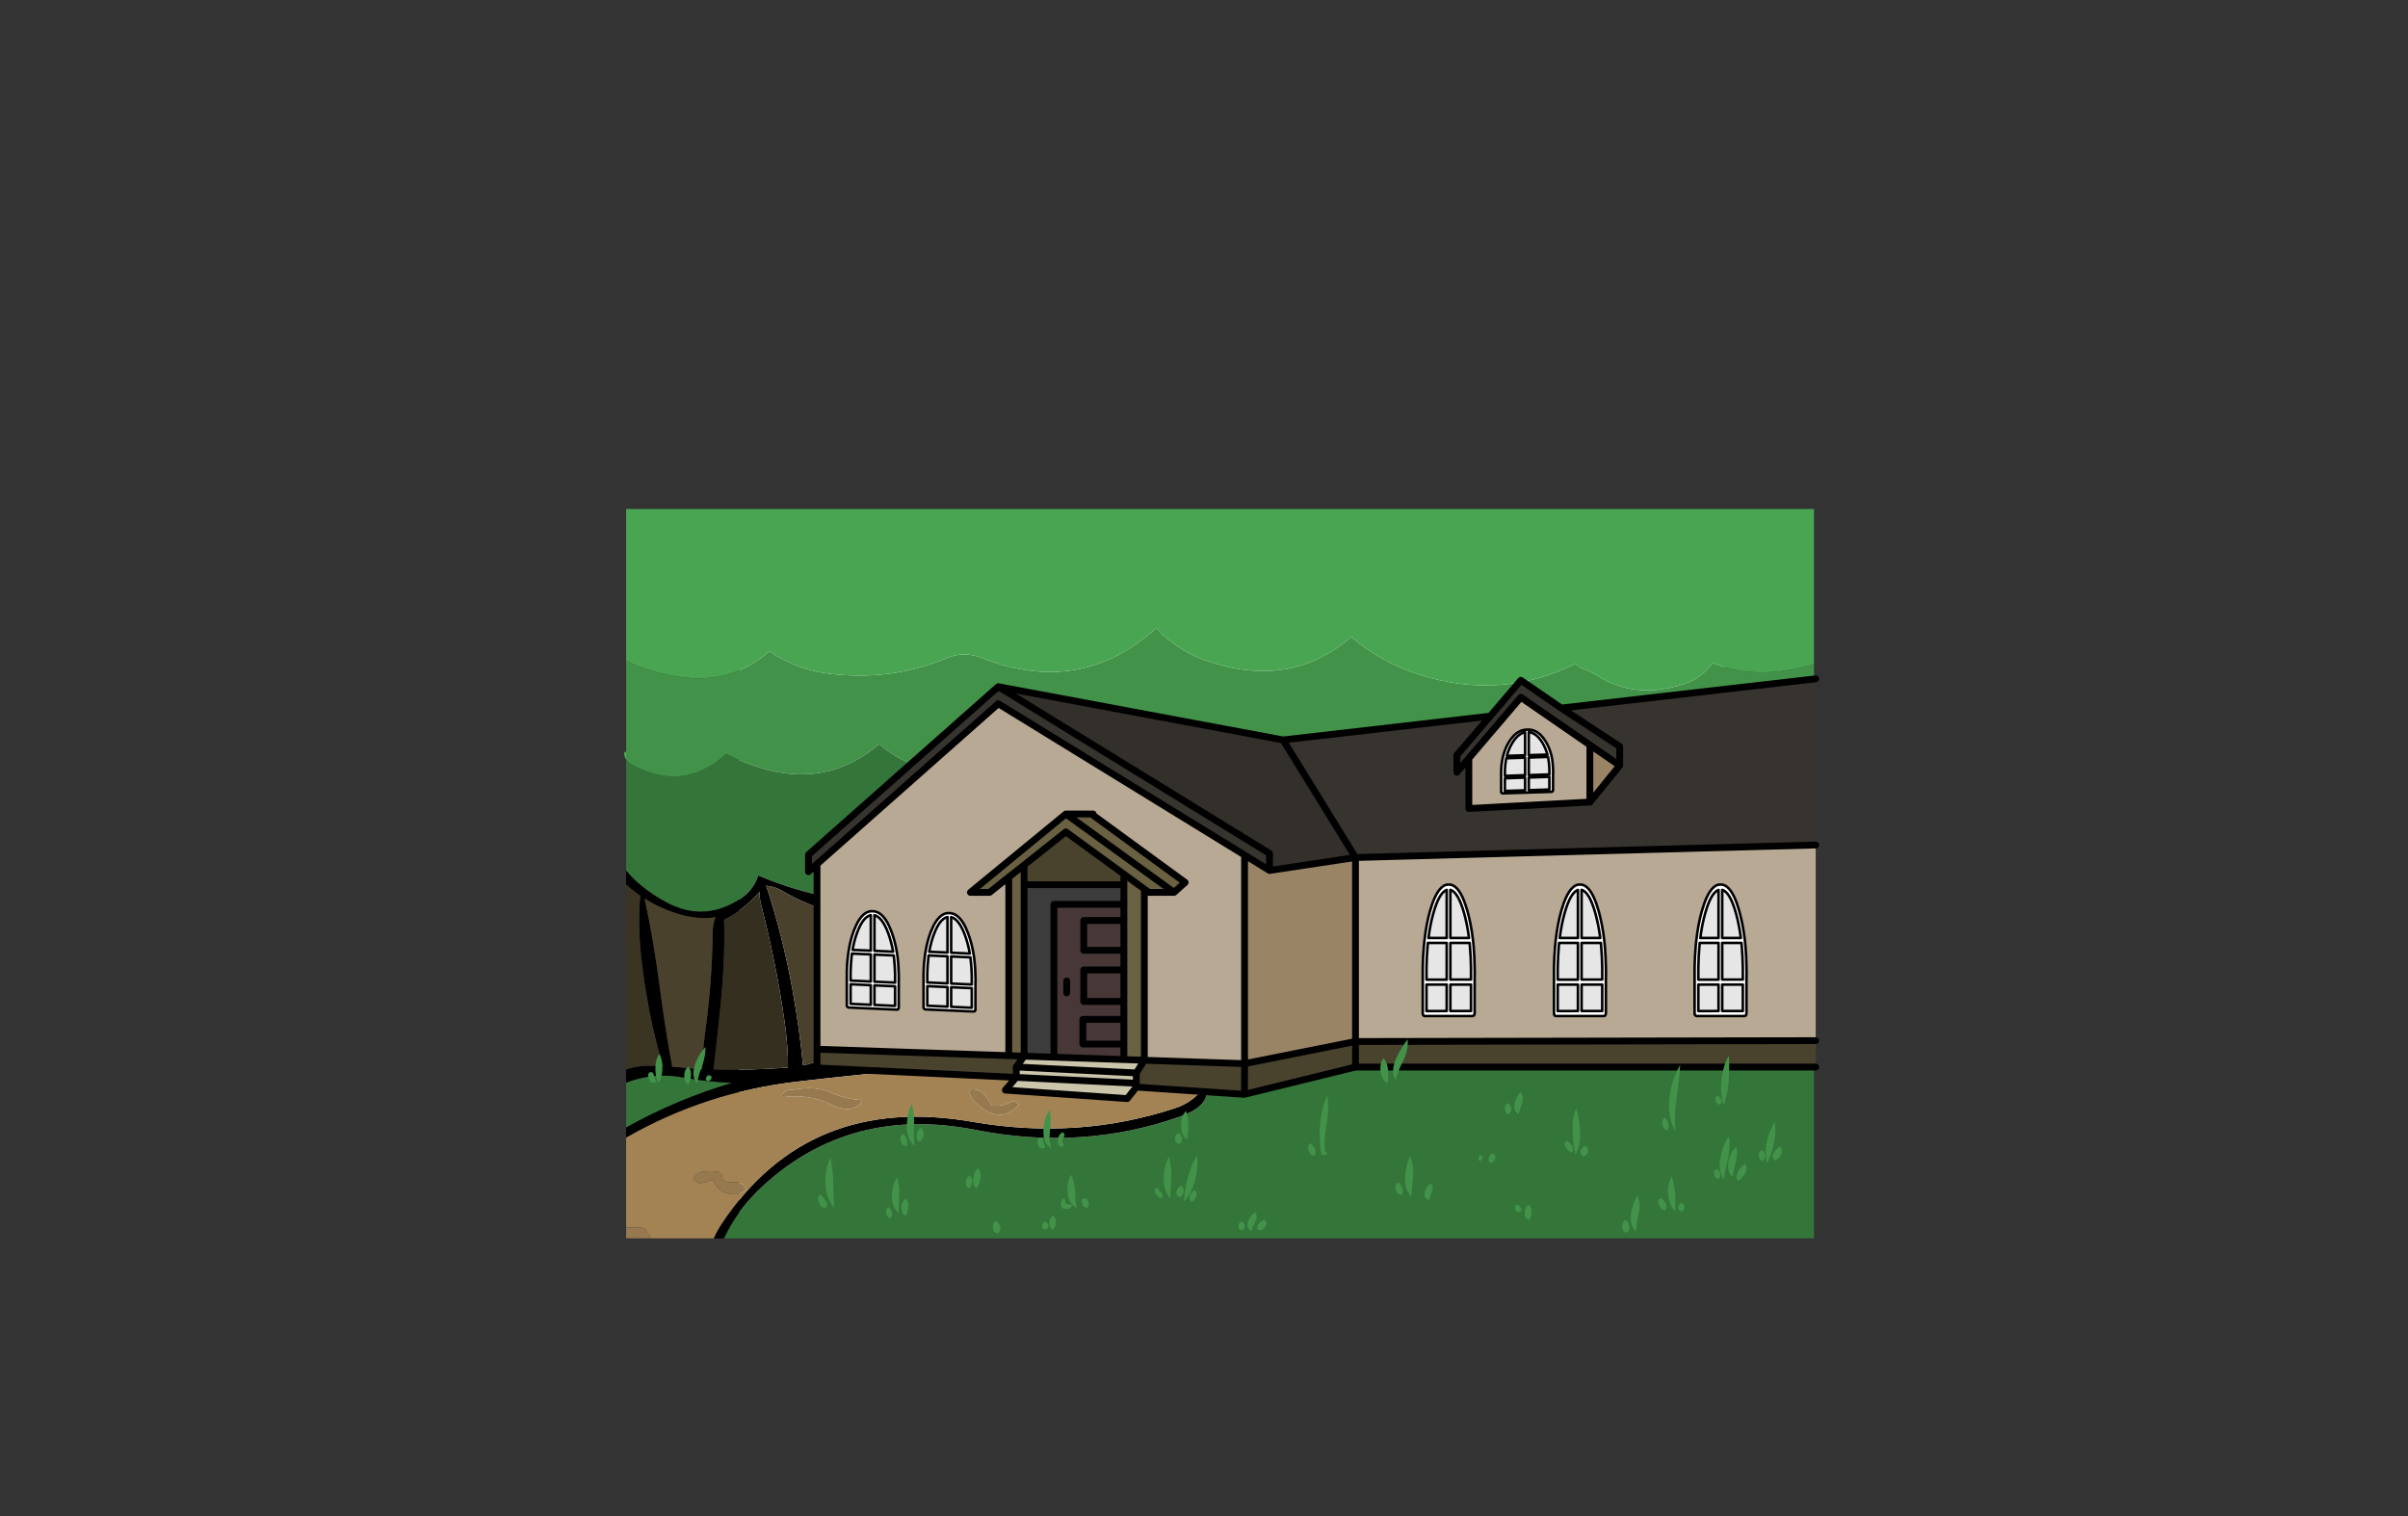<?xml version="1.0" encoding="UTF-8" standalone="no"?>
<svg xmlns:xlink="http://www.w3.org/1999/xlink" height="842.55px" width="1337.95px" xmlns="http://www.w3.org/2000/svg">
  <rect width="100%" height="100%" fill="#333333" stroke="none"/>
  <g transform="matrix(1, 0, 0, 1, 407.45, 285.05)">
    <use height="4.5" transform="matrix(5.487, 0.0, 0.0, 81.567, 3.288, 23.017)" width="99.75" xlink:href="#shape0"/>
    <use height="429.45" transform="matrix(0.947, 0.0, 0.0, 0.947, -60.553, -2.933)" width="701.5" xlink:href="#sprite0"/>
  </g>
  <defs>
    <g id="shape0" transform="matrix(1, 0, 0, 1, 49.85, -2.5)">
      <path d="M49.9 7.0 L-49.85 7.0 -49.85 2.5 49.9 2.5 49.9 7.0" fill="#ffffff" fill-rule="evenodd" stroke="none"/>
    </g>
    <g id="sprite0" transform="matrix(1, 0, 0, 1, -1.95, -96.25)">
      <use height="429.45" transform="matrix(1.0, 0.0, 0.0, 1.0, 1.95, 96.25)" width="701.5" xlink:href="#shape1"/>
    </g>
    <g id="shape1" transform="matrix(1, 0, 0, 1, -1.95, -96.25)">
      <path d="M12.2 318.25 L11.95 318.05 12.0 317.5 12.15 318.0 12.2 318.25" fill="#808080" fill-rule="evenodd" stroke="none"/>
      <path d="M3.0 239.6 L3.0 244.1 Q1.65 242.05 2.0 239.5 L3.0 239.6" fill="#4fb058" fill-rule="evenodd" stroke="none"/>
      <path d="M3.0 186.05 Q6.25 187.8 10.05 189.2 20.4 193.05 31.3 195.0 64.1 200.9 87.0 180.5 103.15 191.35 122.35 193.65 158.95 198.05 191.55 184.35 201.25 180.25 212.05 184.5 269.7 207.1 314.2 166.75 L317.3 170.25 Q328.45 180.7 342.9 185.8 392.65 203.25 428.45 172.0 L429.25 172.7 Q446.35 187.1 468.15 194.1 516.0 209.55 560.2 187.75 562.0 189.85 564.55 190.75 568.75 192.2 572.4 194.55 595.3 209.25 624.35 199.45 634.3 196.05 640.45 187.25 L642.45 188.0 Q662.9 196.15 689.9 190.6 696.35 189.25 699.95 187.9 L699.95 247.75 Q695.45 251.8 690.45 249.25 660.1 260.15 631.7 242.95 628.9 241.25 627.45 238.25 577.7 264.2 521.15 247.55 506.75 243.35 492.45 238.0 446.45 265.9 390.5 251.4 367.35 245.4 347.55 239.1 345.3 238.35 342.55 240.15 295.05 271.3 247.0 240.5 215.6 258.3 178.9 249.25 163.55 245.45 151.5 235.0 120.65 261.2 80.95 248.6 70.8 245.4 61.75 240.75 36.85 263.4 6.8 247.3 4.2 245.9 3.0 244.1 L3.0 239.6 3.0 186.05" fill="#429349" fill-rule="evenodd" stroke="none"/>
      <path d="M3.0 244.1 Q4.2 245.9 6.8 247.3 36.85 263.4 61.75 240.75 70.8 245.4 80.95 248.6 120.65 261.2 151.5 235.0 163.55 245.45 178.9 249.25 215.6 258.3 247.0 240.5 295.05 271.3 342.55 240.15 345.3 238.35 347.55 239.1 367.35 245.4 390.5 251.4 446.45 265.9 492.45 238.0 506.75 243.35 521.15 247.55 577.7 264.2 627.45 238.25 628.9 241.25 631.7 242.95 660.1 260.15 690.45 249.25 695.45 251.8 699.95 247.75 L699.95 310.75 Q698.3 310.1 696.8 311.85 696.55 312.1 696.45 312.5 696.45 313.25 696.1 313.7 688.4 323.25 673.7 313.05 L657.95 301.75 655.55 302.8 Q594.6 335.35 530.65 304.4 525.5 301.9 520.95 300.2 498.5 291.9 473.35 300.95 457.9 306.55 441.65 308.8 384.1 316.8 336.95 285.5 334.7 286.4 332.4 288.3 311.5 305.65 284.95 311.75 270.25 315.1 256.75 309.15 226.3 295.65 203.95 314.55 189.75 326.6 171.95 328.35 L170.0 328.5 167.25 328.6 Q121.65 329.55 80.5 312.0 77.65 321.15 68.7 326.6 48.15 339.2 27.0 328.0 18.7 323.6 12.2 318.25 L12.15 318.0 12.0 317.5 11.95 318.05 Q6.95 313.9 3.0 309.2 L3.0 244.1 M3.0 433.6 Q19.05 427.35 36.05 430.45 50.5 433.1 65.15 433.75 32.9 443.25 3.0 459.9 L3.0 433.6 M181.0 423.8 Q180.35 423.0 179.0 423.0 L145.0 423.1 Q134.05 423.1 123.0 422.5 L122.75 422.25 Q138.15 405.45 152.3 387.55 172.65 361.8 172.25 334.0 190.1 329.3 207.55 317.3 210.85 315.05 214.0 314.35 236.3 309.25 261.65 315.95 293.6 324.4 316.95 301.9 333.6 285.9 350.7 294.95 422.65 333.1 500.05 301.8 504.8 299.9 508.6 302.0 581.5 342.15 660.2 309.75 L662.2 311.7 Q667.55 316.85 674.75 320.35 692.35 328.8 699.95 319.8 L699.95 524.95 60.4 524.95 Q68.35 507.75 83.75 493.75 135.2 446.95 208.2 461.35 270.85 473.7 327.95 453.5 343.85 447.9 343.75 438.6 L343.95 438.25 344.4 437.45 344.75 436.75 345.15 435.95 345.4 435.2 345.35 434.5 344.95 433.75 342.95 433.85 Q308.65 435.45 271.05 431.95 L181.0 423.8" fill="#34763a" fill-rule="evenodd" stroke="none"/>
      <path d="M699.95 187.9 Q696.35 189.25 689.9 190.6 662.9 196.15 642.45 188.0 L640.45 187.25 Q634.3 196.05 624.35 199.45 595.3 209.25 572.4 194.55 568.75 192.2 564.55 190.75 562.0 189.85 560.2 187.75 516.0 209.55 468.15 194.1 446.35 187.1 429.25 172.7 L428.45 172.0 Q392.65 203.25 342.9 185.8 328.45 180.7 317.3 170.25 L314.2 166.75 Q269.7 207.1 212.05 184.5 201.25 180.25 191.55 184.35 158.95 198.05 122.35 193.65 103.15 191.35 87.0 180.5 64.1 200.9 31.3 195.0 20.4 193.05 10.05 189.2 6.25 187.8 3.0 186.05 L3.0 97.0 699.95 97.0 699.95 187.9" fill="#49a552" fill-rule="evenodd" stroke="none"/>
      <path d="M12.2 318.25 Q18.7 323.6 27.0 328.0 48.15 339.2 68.7 326.6 77.65 321.15 80.5 312.0 121.65 329.55 167.25 328.6 L170.0 328.5 171.95 328.35 Q189.75 326.6 203.95 314.55 226.3 295.65 256.75 309.15 270.25 315.1 284.95 311.75 311.5 305.65 332.4 288.3 334.7 286.4 336.95 285.5 384.1 316.8 441.65 308.8 457.9 306.55 473.35 300.95 498.5 291.9 520.95 300.2 525.5 301.9 530.65 304.4 594.6 335.35 655.55 302.8 L657.95 301.75 673.7 313.05 Q688.4 323.25 696.1 313.7 696.45 313.25 696.45 312.5 696.55 312.1 696.8 311.85 698.3 310.1 699.95 310.75 L699.95 319.8 Q692.35 328.8 674.75 320.35 667.55 316.85 662.2 311.7 L660.2 309.75 Q581.5 342.15 508.6 302.0 504.8 299.9 500.05 301.8 422.65 333.1 350.7 294.95 333.6 285.9 316.95 301.9 293.6 324.4 261.65 315.95 236.3 309.25 214.0 314.35 210.85 315.05 207.55 317.3 190.1 329.3 172.25 334.0 L168.6 334.85 Q132.25 342.85 94.05 320.8 89.9 318.4 85.2 318.05 94.75 347.0 100.5 378.55 104.7 401.6 106.8 423.5 112.8 422.2 118.3 419.8 L121.0 418.5 Q121.45 420.8 120.9 422.75 L120.65 423.45 119.85 425.0 121.35 423.75 122.45 422.55 123.0 422.5 Q134.05 423.1 145.0 423.1 L179.0 423.0 Q180.35 423.0 181.0 423.8 181.45 424.3 181.5 425.25 L176.0 425.7 Q140.45 428.6 102.5 433.1 49.9 439.35 4.4 465.1 L3.0 465.9 3.0 459.9 Q32.9 443.25 65.15 433.75 50.5 433.1 36.05 430.45 19.05 427.35 3.0 433.6 L3.0 425.85 Q11.4 422.85 22.85 423.95 L24.7 424.15 Q16.6 397.55 12.45 365.3 9.6 343.1 11.3 323.95 6.95 320.95 3.0 317.4 L3.0 309.2 Q6.95 313.9 11.95 318.05 L12.2 318.25 M60.4 524.95 L54.35 524.95 Q56.45 520.3 59.55 515.7 110.45 439.85 206.4 456.6 268.3 467.35 325.25 448.5 333.95 445.6 339.55 439.25 341.4 437.1 342.95 434.5 343.7 436.65 343.75 438.6 343.85 447.9 327.95 453.5 270.85 473.7 208.2 461.35 135.2 446.95 83.75 493.75 68.35 507.75 60.4 524.95 M55.45 336.55 Q44.4 338.25 31.5 333.95 22.05 330.8 13.85 325.6 19.3 350.75 23.0 379.4 26.0 402.45 30.05 424.25 L47.65 425.8 Q47.7 416.0 49.7 401.5 53.45 373.65 53.8 345.5 53.85 340.25 55.45 336.55 M58.6 386.25 Q56.65 406.35 54.3 425.85 76.15 426.4 97.95 424.75 98.15 412.9 95.85 396.95 90.9 362.75 82.15 329.0 81.1 324.85 81.4 321.5 71.2 332.95 60.45 337.95 61.15 359.65 58.6 386.25" fill="#000000" fill-rule="evenodd" stroke="none"/>
      <path d="M3.0 317.4 Q6.95 320.95 11.3 323.95 9.6 343.1 12.45 365.3 16.6 397.55 24.7 424.15 L22.85 423.95 Q11.4 422.85 3.0 425.85 L3.0 317.4" fill="#3a3523" fill-rule="evenodd" stroke="none"/>
      <path d="M121.35 423.75 L119.85 425.0 120.65 423.45 121.35 423.75" fill="#655c3d" fill-rule="evenodd" stroke="none"/>
      <path d="M122.45 422.55 L121.35 423.75 120.65 423.45 120.9 422.75 Q121.45 420.8 121.0 418.5 L118.3 419.8 Q112.8 422.2 106.8 423.5 104.7 401.6 100.5 378.55 94.75 347.0 85.2 318.05 89.9 318.4 94.05 320.8 132.25 342.85 168.6 334.85 L172.25 334.0 Q172.65 361.8 152.3 387.55 138.15 405.45 122.75 422.25 L122.45 422.55 M55.45 336.55 Q53.85 340.25 53.8 345.5 53.45 373.65 49.7 401.5 47.7 416.0 47.65 425.8 L30.05 424.25 Q26.0 402.45 23.0 379.4 19.3 350.75 13.85 325.6 22.05 330.8 31.5 333.95 44.4 338.25 55.45 336.55" fill="#4a412d" fill-rule="evenodd" stroke="none"/>
      <path d="M58.6 386.25 Q61.15 359.65 60.45 337.95 71.2 332.95 81.4 321.5 81.1 324.85 82.15 329.0 90.9 362.75 95.85 396.95 98.15 412.9 97.95 424.75 76.15 426.4 54.3 425.85 56.65 406.35 58.6 386.25" fill="#352f20" fill-rule="evenodd" stroke="none"/>
      <path d="M342.95 433.85 L344.95 433.75 345.35 434.5 345.4 435.2 345.15 435.95 344.75 436.75 344.4 437.45 343.95 438.25 343.75 438.6 Q343.7 436.65 342.95 434.5 L342.95 433.85" fill="#ceb67d" fill-rule="evenodd" stroke="none"/>
      <path d="M3.0 465.9 L4.4 465.1 Q49.9 439.35 102.5 433.1 140.45 428.6 176.0 425.7 L181.5 425.25 Q181.45 424.3 181.0 423.8 L271.05 431.95 Q308.65 435.45 342.95 433.85 L342.95 434.5 Q341.4 437.1 339.55 439.25 333.95 445.6 325.25 448.5 268.3 467.35 206.4 456.6 110.45 439.85 59.55 515.7 56.45 520.3 54.35 524.95 L17.25 524.95 16.9 524.05 Q15.85 521.75 14.15 519.8 L13.25 519.0 12.0 518.7 3.0 518.5 3.0 465.9 M10.7 524.95 L3.0 524.95 3.0 524.7 Q6.15 525.3 10.3 523.9 L10.5 524.0 10.7 524.95 M213.0 440.45 Q209.7 437.1 205.0 437.5 202.85 441.95 212.2 448.8 223.8 457.2 233.5 446.5 231.6 443.45 228.2 445.2 223.1 447.8 217.5 447.0 215.85 443.4 213.0 440.45 M141.5 444.5 Q140.85 443.75 140.2 443.7 131.8 443.15 124.2 439.8 114.25 435.4 103.0 437.5 L101.5 437.7 Q97.25 437.35 94.65 440.15 94.5 440.35 94.5 440.75 94.3 442.15 95.35 442.05 110.55 440.15 123.45 446.5 135.55 452.5 141.5 444.5 M42.85 489.2 Q42.5 489.75 42.5 490.5 45.6 494.05 50.95 491.4 52.95 490.4 54.5 491.0 L54.85 492.2 Q56.15 495.7 59.55 497.4 67.8 501.5 73.5 496.25 71.75 491.45 65.15 492.0 62.85 492.2 60.5 491.25 59.5 490.25 59.4 489.0 59.3 487.6 58.25 486.75 L57.25 486.0 55.95 485.7 51.0 485.5 49.5 485.7 Q45.05 485.65 42.85 489.2" fill="#a38354" fill-rule="evenodd" stroke="none"/>
      <path d="M17.25 524.95 L16.9 524.95 16.9 524.05 17.25 524.95" fill="#7b6340" fill-rule="evenodd" stroke="none"/>
      <path d="M16.9 524.95 L10.7 524.95 10.5 524.0 10.3 523.9 Q6.15 525.3 3.0 524.7 L3.0 518.5 12.0 518.7 13.25 519.0 14.15 519.8 Q15.85 521.75 16.9 524.05 L16.9 524.95 M213.0 440.45 Q215.85 443.4 217.5 447.0 223.1 447.8 228.2 445.2 231.6 443.45 233.5 446.5 223.8 457.2 212.2 448.8 202.85 441.95 205.0 437.5 209.7 437.1 213.0 440.45 M141.5 444.5 Q135.55 452.5 123.45 446.5 110.55 440.15 95.35 442.05 94.3 442.15 94.5 440.75 94.5 440.35 94.65 440.15 97.25 437.35 101.5 437.7 L103.0 437.5 Q114.25 435.4 124.2 439.8 131.8 443.15 140.2 443.7 140.85 443.75 141.5 444.5 M42.85 489.2 Q45.05 485.65 49.5 485.7 L51.0 485.5 55.95 485.7 57.25 486.0 58.25 486.75 Q59.3 487.6 59.4 489.0 59.5 490.25 60.5 491.25 62.85 492.2 65.15 492.0 71.75 491.45 73.5 496.25 67.8 501.5 59.55 497.4 56.15 495.7 54.85 492.2 L54.5 491.0 Q52.95 490.4 50.95 491.4 45.6 494.05 42.5 490.5 42.5 489.75 42.85 489.2" fill="#97794f" fill-rule="evenodd" stroke="none"/>
      <path d="M3.0 186.05 L3.0 239.6 3.0 244.1 M699.95 97.0 L3.0 97.0 3.0 186.05 M3.0 309.2 L3.0 317.4 3.0 425.85 3.0 433.6 3.0 459.9 3.0 465.9 M699.95 524.95 L60.4 524.95 54.35 524.95 17.25 524.95 16.9 524.95 10.7 524.95 3.0 524.95 3.0 524.7 M3.0 518.5 L3.0 465.9 M3.0 309.2 L3.0 244.1" fill="none" stroke="#010101" stroke-linecap="round" stroke-linejoin="round" stroke-opacity="0.0" stroke-width="1.5"/>
      <path d="M700.95 294.15 L700.95 408.95 430.95 409.45 430.95 301.5 700.95 294.15 M115.0 413.95 L115.0 305.35 221.35 211.25 365.85 300.05 365.85 422.45 307.05 420.45 307.05 320.0 309.75 321.95 324.5 321.95 331.0 316.1 276.0 275.95 261.0 275.95 205.0 321.95 216.25 321.95 227.5 313.0 227.5 417.75 115.0 413.95 M568.45 235.45 L568.45 268.95 497.45 272.75 497.45 243.25 527.95 207.5 568.45 235.45 M277.0 275.95 L276.0 275.95 277.0 275.95" fill="#b8a994" fill-rule="evenodd" stroke="none"/>
      <path d="M365.85 300.05 L380.5 309.1 430.95 301.5 430.95 409.45 365.85 422.45 365.85 300.05 M568.5 269.0 L568.45 268.95 568.45 235.45 585.95 247.5 568.5 269.0" fill="#998466" fill-rule="evenodd" stroke="none"/>
      <path d="M295.05 328.95 L295.05 338.45 295.05 355.95 295.05 367.45 295.05 385.95 295.05 396.45 295.05 410.95 295.05 420.05 254.0 418.65 254.0 328.95 295.05 328.95 M295.05 410.95 L271.0 410.95 271.0 396.45 295.05 396.45 271.0 396.45 271.0 410.95 295.05 410.95 M295.05 355.95 L271.5 355.95 271.5 338.45 295.05 338.45 271.5 338.45 271.5 355.95 295.05 355.95 M295.05 385.95 L271.5 385.95 271.5 367.45 295.05 367.45 271.5 367.45 271.5 385.95 295.05 385.95 M261.5 380.95 L261.5 373.95 261.5 380.95" fill="#483737" fill-rule="evenodd" stroke="none"/>
      <path d="M236.5 418.05 L236.5 317.45 295.05 317.45 295.05 328.95 254.0 328.95 254.0 418.65 236.5 418.05" fill="#3c3c3c" fill-rule="evenodd" stroke="none"/>
      <path d="M261.0 275.95 L276.0 275.95 331.0 316.1 324.5 321.95 261.0 275.95 324.5 321.95 309.75 321.95 307.05 320.0 307.05 420.45 295.05 420.05 295.05 410.95 295.05 396.45 295.05 385.95 295.05 367.45 295.05 355.95 295.05 338.45 295.05 328.95 295.05 317.45 295.05 311.25 261.0 286.45 236.5 305.9 236.5 317.45 236.5 418.05 227.5 417.75 227.5 313.0 216.25 321.95 205.0 321.95 261.0 275.95 M227.5 313.0 L236.5 305.9 227.5 313.0 M307.05 320.0 L295.05 311.25 307.05 320.0" fill="#696141" fill-rule="evenodd" stroke="none"/>
      <path d="M700.95 408.95 L700.95 424.45 430.95 424.45 365.8 440.45 302.35 436.2 302.35 433.95 302.35 427.9 307.05 420.45 365.85 422.45 430.95 409.45 430.95 424.45 430.95 409.45 700.95 408.95 M231.9 430.5 L115.0 424.95 115.0 413.95 227.5 417.75 236.5 418.05 231.9 424.4 231.9 430.5 M236.5 317.45 L236.5 305.9 261.0 286.45 295.05 311.25 295.05 317.45 236.5 317.45 M365.8 440.45 L365.85 422.45 365.8 440.45" fill="#49432e" fill-rule="evenodd" stroke="none"/>
      <path d="M302.35 436.2 L297.0 442.95 225.5 437.95 231.9 430.5 231.9 424.4 236.5 418.05 254.0 418.65 295.05 420.05 307.05 420.45 302.35 427.9 302.35 433.95 302.35 436.2 M231.9 430.5 L302.35 433.95 231.9 430.5 M302.35 427.9 L231.9 424.4 302.35 427.9" fill="#cbc5ab" fill-rule="evenodd" stroke="none"/>
      <path d="M700.95 196.65 L700.95 294.15 430.95 301.5 388.45 232.5 510.0 218.55 527.95 197.5 551.65 213.8 700.95 196.65 M115.0 305.35 L110.0 309.8 110.0 299.8 221.35 201.25 380.5 299.1 380.5 309.1 365.85 300.05 221.35 211.25 115.0 305.35 M568.45 268.95 L568.45 269.0 568.5 269.0 585.95 247.5 568.45 235.45 527.95 207.5 497.45 243.25 497.45 272.75 568.45 268.95 M551.65 213.8 L585.95 236.35 585.95 247.5 585.95 236.35 551.65 213.8 M510.0 218.55 L490.45 241.45 490.45 251.45 497.45 243.25 490.45 251.45 490.45 241.45 510.0 218.55" fill="#37332f" fill-rule="evenodd" stroke="none"/>
      <path d="M221.35 201.25 L388.45 232.5 430.95 301.5 380.5 309.1 380.5 299.1 221.35 201.25" fill="#332f2b" fill-rule="evenodd" stroke="none"/>
      <path d="M700.95 424.45 L430.95 424.45 M430.95 409.45 L700.95 408.95" fill="none" stroke="#000000" stroke-linecap="round" stroke-linejoin="round" stroke-width="4.0"/>
      <path d="M700.95 196.65 L700.95 294.15 700.95 408.95 700.95 424.45" fill="none" stroke="#010101" stroke-linecap="round" stroke-linejoin="round" stroke-opacity="0.0" stroke-width="5.0"/>
      <path d="M430.95 424.45 L365.8 440.45 302.35 436.2 297.0 442.95 225.5 437.95 231.9 430.5 115.0 424.95 115.0 413.95 115.0 305.35 110.0 309.8 110.0 299.8 221.35 201.25 388.45 232.5 510.0 218.55 527.95 197.5 551.65 213.8 700.95 196.65 M380.5 309.1 L380.5 299.1 221.35 201.25 M365.85 300.05 L380.5 309.1 430.95 301.5 388.45 232.5 M324.5 321.95 L331.0 316.1 276.0 275.95 261.0 275.95 324.5 321.95 309.75 321.95 307.05 320.0 307.05 420.45 365.85 422.45 365.85 300.05 221.35 211.25 115.0 305.35 M568.45 268.95 L568.45 269.0 568.5 269.0 585.95 247.5 568.45 235.45 568.45 268.95 497.45 272.75 497.45 243.25 490.45 251.45 490.45 241.45 510.0 218.55 M585.95 247.5 L585.95 236.35 551.65 213.8 M568.45 235.45 L527.95 207.5 497.45 243.25 M276.0 275.95 L277.0 275.95 M236.5 317.45 L236.5 305.9 227.5 313.0 227.5 417.75 236.5 418.05 236.5 317.45 295.05 317.45 295.05 311.25 261.0 286.45 236.5 305.9 M261.0 275.95 L205.0 321.95 216.25 321.95 227.5 313.0 M295.05 328.95 L295.05 338.45 295.05 355.95 295.05 367.45 295.05 385.95 295.05 396.45 295.05 410.95 295.05 420.05 307.05 420.45 302.35 427.9 302.35 433.95 302.35 436.2 M295.05 317.45 L295.05 328.95 254.0 328.95 254.0 418.65 295.05 420.05 M295.05 311.25 L307.05 320.0 M261.5 373.95 L261.5 380.95 M295.05 367.45 L271.5 367.45 271.5 385.95 295.05 385.95 M295.05 338.45 L271.5 338.45 271.5 355.95 295.05 355.95 M295.05 396.45 L271.0 396.45 271.0 410.95 295.05 410.95 M231.9 430.5 L231.9 424.4 236.5 418.05 254.0 418.65 M231.9 424.4 L302.35 427.9 M302.35 433.95 L231.9 430.5 M227.5 417.75 L115.0 413.95 M430.95 424.45 L430.95 409.45 365.85 422.45 365.8 440.45 M430.95 301.5 L430.95 409.45 M430.95 301.5 L700.95 294.15" fill="none" stroke="#000000" stroke-linecap="round" stroke-linejoin="round" stroke-width="4.0"/>
      <path d="M649.85 319.55 Q653.4 323.2 656.15 333.05 658.25 340.6 659.35 349.7 L659.35 349.8 659.4 350.15 659.75 353.65 Q660.25 359.55 660.35 366.1 L660.35 366.2 660.4 369.3 660.35 372.6 660.35 393.0 660.05 394.05 Q659.75 394.5 659.3 394.5 L631.0 394.5 630.25 394.1 Q629.9 393.65 629.9 393.05 L629.9 372.7 629.9 369.3 629.9 366.15 629.9 366.1 Q630.0 359.55 630.55 353.65 L630.9 350.05 630.95 349.95 630.95 349.8 630.95 349.75 Q632.0 340.6 634.1 333.05 636.9 323.2 640.45 319.55 642.55 317.3 645.0 317.35 L645.05 317.35 645.15 317.35 Q647.65 317.25 649.85 319.55 M658.2 366.15 Q658.1 359.75 657.6 353.95 L657.4 351.6 646.1 351.6 646.1 373.1 658.2 373.1 658.2 366.15 M658.2 376.05 L646.1 376.05 646.1 391.55 658.2 391.55 658.2 376.05 M484.45 320.5 Q480.0 322.15 476.65 334.1 474.75 340.75 473.75 348.7 L484.45 348.7 484.45 320.5 M657.05 348.7 Q656.0 340.75 654.15 334.1 650.65 321.75 646.1 320.45 L646.1 348.7 657.05 348.7 M474.6 333.05 Q477.4 323.2 480.95 319.55 483.05 317.3 485.5 317.35 L485.55 317.35 485.65 317.35 Q488.15 317.25 490.35 319.55 493.9 323.2 496.65 333.05 498.75 340.6 499.85 349.7 L499.85 349.8 499.9 350.15 500.25 353.65 Q500.75 359.55 500.85 366.1 L500.85 366.2 500.9 369.3 500.85 372.6 500.85 393.0 500.55 394.05 499.8 394.5 471.5 394.5 Q471.05 394.5 470.75 394.1 470.4 393.65 470.4 393.05 L470.4 372.7 470.4 369.3 470.4 366.15 470.4 366.1 Q470.5 359.55 471.05 353.65 L471.4 350.05 471.45 349.95 471.45 349.8 471.45 349.75 Q472.5 340.6 474.6 333.05 M472.6 376.05 L472.6 391.6 484.45 391.55 484.45 376.05 472.6 376.05 M473.4 351.6 L473.2 353.95 Q472.7 359.8 472.6 366.2 L472.6 373.15 484.45 373.15 484.45 351.6 473.4 351.6 M526.95 227.65 Q529.05 226.5 531.5 226.45 L531.55 226.45 531.65 226.45 Q534.15 226.3 536.35 227.35 539.9 228.95 542.65 233.6 544.75 237.15 545.85 241.5 L545.85 241.55 545.9 241.7 546.25 243.35 Q546.75 246.2 546.85 249.3 L546.85 249.35 546.9 250.85 546.85 252.45 546.85 262.2 546.55 262.75 545.8 262.95 517.5 263.85 516.75 263.7 516.4 263.2 516.4 253.45 516.4 251.85 516.4 250.35 516.4 250.3 Q516.5 247.15 517.05 244.3 L517.4 242.6 517.45 242.5 517.45 242.45 Q518.5 238.0 520.6 234.35 523.4 229.5 526.95 227.65 M518.6 255.0 L518.6 262.45 530.45 262.05 530.45 254.6 518.6 255.0 M519.4 243.25 L519.2 244.4 Q518.7 247.2 518.6 250.25 L518.6 253.6 530.45 253.2 530.45 242.9 519.4 243.25 M530.45 241.5 L530.45 228.0 Q526.0 228.9 522.65 234.75 520.75 238.0 519.75 241.85 L530.45 241.5 M543.55 241.1 Q542.5 237.3 540.65 234.2 537.15 228.4 532.6 227.9 L532.6 241.45 543.55 241.1 M544.1 243.6 L543.9 242.45 532.6 242.85 532.6 253.15 544.7 252.75 544.7 249.45 Q544.6 246.35 544.1 243.6 M544.7 254.15 L532.6 254.55 532.6 262.0 544.7 261.6 544.7 254.15 M551.6 333.05 Q554.4 323.2 557.95 319.55 560.05 317.3 562.5 317.35 L562.55 317.35 562.65 317.35 Q565.15 317.25 567.35 319.55 570.9 323.2 573.65 333.05 575.75 340.6 576.85 349.7 L576.85 349.8 576.9 350.15 577.25 353.65 Q577.75 359.55 577.85 366.1 L577.85 366.2 577.9 369.3 577.85 372.6 577.85 393.0 577.55 394.05 Q577.25 394.5 576.8 394.5 L548.5 394.5 Q548.05 394.5 547.75 394.1 547.4 393.65 547.4 393.05 L547.4 372.7 547.4 369.3 547.4 366.15 547.4 366.1 Q547.5 359.55 548.05 353.65 L548.4 350.05 548.45 349.95 548.45 349.8 548.45 349.75 Q549.5 340.6 551.6 333.05 M498.1 353.95 L497.9 351.6 486.6 351.6 486.6 373.1 498.7 373.1 498.7 366.15 Q498.6 359.75 498.1 353.95 M494.65 334.1 Q491.15 321.75 486.6 320.45 L486.6 348.7 497.55 348.7 Q496.5 340.75 494.65 334.1 M561.45 320.5 Q557.0 322.15 553.65 334.1 551.75 340.75 550.75 348.7 L561.45 348.7 561.45 320.5 M486.6 391.55 L498.7 391.55 498.7 376.05 486.6 376.05 486.6 391.55 M549.6 391.6 L561.45 391.55 561.45 376.05 549.6 376.05 549.6 391.6 M550.4 351.6 L550.2 353.95 Q549.7 359.8 549.6 366.2 L549.6 373.15 561.45 373.15 561.45 351.6 550.4 351.6 M563.6 391.55 L575.7 391.55 575.7 376.05 563.6 376.05 563.6 391.55 M632.1 391.6 L643.95 391.55 643.95 376.05 632.1 376.05 632.1 391.6 M632.9 351.6 L632.7 353.95 Q632.2 359.8 632.1 366.2 L632.1 373.15 643.95 373.15 643.95 351.6 632.9 351.6 M643.95 320.5 Q639.5 322.15 636.15 334.1 634.25 340.75 633.25 348.7 L643.95 348.7 643.95 320.5 M563.6 320.45 L563.6 348.7 574.55 348.7 Q573.5 340.75 571.65 334.1 568.15 321.75 563.6 320.45 M563.6 351.6 L563.6 373.1 575.7 373.1 575.7 366.15 Q575.6 359.75 575.1 353.95 L574.9 351.6 563.6 351.6 M136.7 344.15 Q139.5 336.95 143.05 334.4 145.15 332.85 147.6 333.0 L147.65 333.0 147.75 333.0 Q150.25 333.05 152.45 334.85 156.0 337.7 158.75 345.15 160.85 350.8 161.95 357.65 L161.95 357.7 162.0 357.95 162.35 360.55 Q162.85 364.95 162.95 369.8 L162.95 369.9 163.0 372.15 162.95 374.6 162.95 389.75 162.65 390.5 161.9 390.75 133.6 389.5 132.85 389.15 Q132.5 388.8 132.5 388.35 L132.5 373.3 132.5 370.8 132.5 368.45 132.5 368.4 Q132.6 363.55 133.15 359.2 L133.5 356.6 133.55 356.5 133.55 356.4 133.55 356.35 Q134.6 349.65 136.7 344.15 M134.7 375.85 L134.7 387.35 146.55 387.9 146.55 376.4 134.7 375.85 M135.3 359.55 Q134.8 363.85 134.7 368.55 L134.7 373.7 146.55 374.25 146.55 358.35 135.5 357.85 135.3 359.55 M160.2 360.7 L160.0 358.95 148.7 358.45 148.7 374.35 160.8 374.9 160.8 369.75 Q160.7 365.0 160.2 360.7 M156.75 345.8 Q153.25 336.5 148.7 335.35 L148.7 356.25 159.65 356.75 Q158.6 350.85 156.75 345.8 M146.55 335.3 Q142.1 336.3 138.75 345.0 136.85 349.85 135.85 355.7 L146.55 356.15 146.55 335.3 M148.7 388.0 L160.8 388.55 160.8 377.05 148.7 376.5 148.7 388.0 M188.05 335.5 Q190.15 333.95 192.6 334.1 L192.65 334.1 192.75 334.1 Q195.25 334.15 197.45 335.95 201.0 338.8 203.75 346.25 205.85 351.9 206.95 358.75 L206.95 358.8 207.0 359.05 207.35 361.65 Q207.85 366.05 207.95 370.9 L207.95 371.0 208.0 373.25 207.95 375.7 207.95 390.85 207.65 391.6 206.9 391.85 178.6 390.6 Q178.15 390.55 177.85 390.25 177.5 389.9 177.5 389.45 L177.5 374.4 177.5 371.9 177.5 369.55 177.5 369.5 Q177.6 364.65 178.15 360.3 L178.5 357.7 178.55 357.6 178.55 357.5 178.55 357.45 Q179.6 350.75 181.7 345.25 184.5 338.05 188.05 335.5 M179.7 376.95 L179.7 388.45 191.55 389.0 191.55 377.5 179.7 376.95 M180.5 358.95 L180.3 360.65 Q179.8 364.95 179.7 369.65 L179.7 374.8 191.55 375.35 191.55 359.45 180.5 358.95 M191.55 336.4 Q187.1 337.4 183.75 346.1 181.85 350.95 180.85 356.8 L191.55 357.25 191.55 336.4 M193.7 389.1 L205.8 389.65 205.8 378.15 193.7 377.6 193.7 389.1 M204.65 357.85 Q203.6 351.95 201.75 346.9 198.25 337.6 193.7 336.45 L193.7 357.35 204.65 357.85 M193.7 359.55 L193.7 375.45 205.8 376.0 205.8 370.85 Q205.7 366.1 205.2 361.8 L205.0 360.05 193.7 359.55" fill="#ffffff" fill-rule="evenodd" stroke="none"/>
      <path d="M658.2 366.15 L658.2 373.1 646.1 373.1 646.1 351.6 657.4 351.6 657.6 353.95 Q658.1 359.75 658.2 366.15 M658.2 376.05 L658.2 391.55 646.1 391.55 646.1 376.05 658.2 376.05 M657.05 348.7 L646.1 348.7 646.1 320.45 Q650.65 321.75 654.15 334.1 656.0 340.75 657.05 348.7 M484.45 320.5 L484.45 348.7 473.75 348.7 Q474.75 340.75 476.65 334.1 480.0 322.15 484.45 320.5 M473.4 351.6 L484.45 351.6 484.45 373.15 472.6 373.15 472.6 366.2 Q472.7 359.8 473.2 353.95 L473.4 351.6 M472.6 376.05 L484.45 376.05 484.45 391.55 472.6 391.6 472.6 376.05 M544.1 243.6 Q544.6 246.35 544.7 249.45 L544.7 252.75 532.6 253.15 532.6 242.85 543.9 242.45 544.1 243.6 M543.55 241.1 L532.6 241.45 532.6 227.9 Q537.15 228.4 540.65 234.2 542.5 237.3 543.55 241.1 M530.45 241.5 L519.75 241.85 Q520.75 238.0 522.65 234.75 526.0 228.9 530.45 228.0 L530.45 241.5 M519.4 243.25 L530.45 242.9 530.45 253.2 518.6 253.6 518.6 250.25 Q518.7 247.2 519.2 244.4 L519.4 243.25 M518.6 255.0 L530.45 254.6 530.45 262.05 518.6 262.45 518.6 255.0 M544.7 254.15 L544.7 261.6 532.6 262.0 532.6 254.55 544.7 254.15 M561.45 320.5 L561.45 348.7 550.75 348.7 Q551.75 340.75 553.65 334.1 557.0 322.15 561.45 320.5 M494.65 334.1 Q496.5 340.75 497.55 348.7 L486.6 348.7 486.6 320.45 Q491.15 321.75 494.65 334.1 M498.1 353.95 Q498.6 359.75 498.7 366.15 L498.7 373.1 486.6 373.1 486.6 351.6 497.9 351.6 498.1 353.95 M486.6 391.55 L486.6 376.05 498.7 376.05 498.7 391.55 486.6 391.55 M550.4 351.6 L561.45 351.6 561.45 373.15 549.6 373.15 549.6 366.2 Q549.7 359.8 550.2 353.95 L550.4 351.6 M549.6 391.6 L549.6 376.05 561.45 376.05 561.45 391.55 549.6 391.6 M563.6 391.55 L563.6 376.05 575.7 376.05 575.7 391.55 563.6 391.55 M563.6 351.6 L574.9 351.6 575.1 353.95 Q575.6 359.75 575.7 366.15 L575.7 373.1 563.6 373.1 563.6 351.6 M563.6 320.45 Q568.15 321.75 571.65 334.1 573.5 340.75 574.55 348.7 L563.6 348.7 563.6 320.45 M643.95 320.5 L643.95 348.7 633.25 348.7 Q634.25 340.75 636.15 334.1 639.5 322.15 643.95 320.5 M632.9 351.6 L643.95 351.6 643.95 373.15 632.1 373.15 632.1 366.2 Q632.2 359.8 632.7 353.95 L632.9 351.6 M632.1 391.6 L632.1 376.05 643.95 376.05 643.95 391.55 632.1 391.6 M146.55 335.3 L146.55 356.15 135.85 355.7 Q136.85 349.85 138.75 345.0 142.1 336.3 146.55 335.3 M156.75 345.8 Q158.6 350.85 159.65 356.75 L148.7 356.25 148.7 335.35 Q153.25 336.5 156.75 345.8 M160.2 360.7 Q160.7 365.0 160.8 369.75 L160.8 374.9 148.7 374.35 148.7 358.45 160.0 358.95 160.2 360.7 M135.3 359.55 L135.5 357.85 146.55 358.35 146.55 374.25 134.7 373.7 134.7 368.55 Q134.8 363.85 135.3 359.55 M134.7 375.85 L146.55 376.4 146.55 387.9 134.7 387.35 134.7 375.85 M148.7 388.0 L148.7 376.5 160.8 377.05 160.8 388.55 148.7 388.0 M191.55 336.4 L191.55 357.25 180.85 356.8 Q181.85 350.95 183.75 346.1 187.1 337.4 191.55 336.4 M180.5 358.95 L191.55 359.45 191.55 375.35 179.7 374.8 179.7 369.65 Q179.8 364.95 180.3 360.65 L180.5 358.95 M179.7 376.95 L191.55 377.5 191.55 389.0 179.7 388.45 179.7 376.95 M193.7 389.1 L193.7 377.6 205.8 378.15 205.8 389.65 193.7 389.1 M193.7 359.55 L205.0 360.05 205.2 361.8 Q205.7 366.1 205.8 370.85 L205.8 376.0 193.7 375.45 193.7 359.55 M204.65 357.85 L193.7 357.35 193.7 336.45 Q198.25 337.6 201.75 346.9 203.6 351.95 204.65 357.85" fill="#e6e6e6" fill-rule="evenodd" stroke="none"/>
      <path d="M649.85 319.55 Q647.65 317.25 645.15 317.35 L645.05 317.35 645.0 317.35 Q642.55 317.3 640.45 319.55 636.9 323.2 634.1 333.05 632.0 340.6 630.95 349.75 L630.95 349.8 630.95 349.95 630.9 350.05 630.55 353.65 Q630.0 359.55 629.9 366.1 L629.9 366.15 629.9 369.3 629.9 372.7 629.9 393.05 Q629.9 393.65 630.25 394.1 L631.0 394.5 659.3 394.5 Q659.75 394.5 660.05 394.05 L660.35 393.0 660.35 372.6 660.4 369.3 660.35 366.2 660.35 366.1 Q660.25 359.55 659.75 353.65 L659.4 350.15 659.35 349.8 659.35 349.7 Q658.25 340.6 656.15 333.05 653.4 323.2 649.85 319.55 M658.2 366.15 L658.2 373.1 646.1 373.1 646.1 351.6 657.4 351.6 657.6 353.95 Q658.1 359.75 658.2 366.15 M658.2 376.05 L646.1 376.05 646.1 391.55 658.2 391.55 658.2 376.05 M657.05 348.7 L646.1 348.7 646.1 320.45 Q650.65 321.75 654.15 334.1 656.0 340.75 657.05 348.7 M484.45 320.5 L484.45 348.7 473.75 348.7 Q474.75 340.75 476.65 334.1 480.0 322.15 484.45 320.5 M474.6 333.05 Q472.5 340.6 471.45 349.75 L471.45 349.8 471.45 349.95 471.4 350.05 471.05 353.65 Q470.5 359.55 470.4 366.1 L470.4 366.15 470.4 369.3 470.4 372.7 470.4 393.05 Q470.4 393.65 470.75 394.1 471.05 394.5 471.5 394.5 L499.8 394.5 500.55 394.05 500.85 393.0 500.85 372.6 500.9 369.3 500.85 366.2 500.85 366.1 Q500.75 359.55 500.25 353.65 L499.9 350.15 499.85 349.8 499.85 349.7 Q498.75 340.6 496.65 333.05 493.9 323.2 490.35 319.55 488.15 317.25 485.65 317.35 L485.55 317.35 485.5 317.35 Q483.05 317.3 480.95 319.55 477.4 323.2 474.6 333.05 M473.4 351.6 L484.45 351.6 484.45 373.15 472.6 373.15 472.6 366.2 Q472.7 359.8 473.2 353.95 L473.4 351.6 M472.6 376.05 L484.45 376.05 484.45 391.55 472.6 391.6 472.6 376.05 M526.95 227.65 Q523.4 229.5 520.6 234.35 518.5 238.0 517.45 242.45 L517.45 242.5 517.4 242.6 517.05 244.3 Q516.5 247.15 516.4 250.3 L516.4 250.35 516.4 251.85 516.4 253.45 516.4 263.2 516.75 263.7 517.5 263.85 545.8 262.95 546.55 262.75 546.85 262.2 546.85 252.45 546.9 250.85 546.85 249.35 546.85 249.3 Q546.75 246.2 546.25 243.35 L545.9 241.7 545.85 241.55 545.85 241.5 Q544.75 237.15 542.65 233.6 539.9 228.95 536.35 227.35 534.15 226.3 531.65 226.45 L531.55 226.45 531.5 226.45 Q529.05 226.5 526.95 227.65 M544.1 243.6 Q544.6 246.35 544.7 249.45 L544.7 252.75 532.6 253.15 532.6 242.85 543.9 242.45 544.1 243.6 M543.55 241.1 L532.6 241.45 532.6 227.9 Q537.15 228.4 540.65 234.2 542.5 237.3 543.55 241.1 M530.45 241.5 L519.75 241.85 Q520.75 238.0 522.65 234.75 526.0 228.9 530.45 228.0 L530.45 241.5 M519.4 243.25 L530.45 242.9 530.45 253.2 518.6 253.6 518.6 250.25 Q518.7 247.2 519.2 244.4 L519.4 243.25 M518.6 255.0 L530.45 254.6 530.45 262.05 518.6 262.45 518.6 255.0 M544.7 254.15 L532.6 254.55 532.6 262.0 544.7 261.6 544.7 254.15 M551.6 333.05 Q549.5 340.6 548.45 349.75 L548.45 349.8 548.45 349.95 548.4 350.05 548.05 353.65 Q547.5 359.55 547.4 366.1 L547.4 366.15 547.4 369.3 547.4 372.7 547.4 393.05 Q547.4 393.65 547.75 394.1 548.05 394.5 548.5 394.5 L576.8 394.5 Q577.25 394.5 577.55 394.05 L577.85 393.0 577.85 372.6 577.9 369.3 577.85 366.2 577.85 366.1 Q577.75 359.55 577.25 353.65 L576.9 350.15 576.85 349.8 576.85 349.7 Q575.75 340.6 573.65 333.05 570.9 323.2 567.35 319.55 565.15 317.25 562.65 317.35 L562.55 317.35 562.5 317.35 Q560.05 317.3 557.95 319.55 554.4 323.2 551.6 333.05 M561.45 320.5 L561.45 348.7 550.75 348.7 Q551.75 340.75 553.65 334.1 557.0 322.15 561.45 320.5 M494.65 334.1 Q496.5 340.75 497.55 348.7 L486.6 348.7 486.6 320.45 Q491.15 321.75 494.65 334.1 M498.1 353.95 Q498.6 359.75 498.7 366.15 L498.7 373.1 486.6 373.1 486.6 351.6 497.9 351.6 498.1 353.95 M486.6 391.55 L498.7 391.55 498.7 376.05 486.6 376.05 486.6 391.55 M550.4 351.6 L561.45 351.6 561.45 373.15 549.6 373.15 549.6 366.2 Q549.7 359.8 550.2 353.95 L550.4 351.6 M549.6 391.6 L549.6 376.05 561.45 376.05 561.45 391.55 549.6 391.6 M563.6 391.55 L575.7 391.55 575.7 376.05 563.6 376.05 563.6 391.55 M563.6 351.6 L574.9 351.6 575.1 353.95 Q575.6 359.75 575.7 366.15 L575.7 373.1 563.6 373.1 563.6 351.6 M563.6 320.45 Q568.15 321.75 571.65 334.1 573.5 340.75 574.55 348.7 L563.6 348.7 563.6 320.45 M643.95 320.5 L643.95 348.7 633.25 348.7 Q634.25 340.75 636.15 334.1 639.5 322.15 643.95 320.5 M632.9 351.6 L643.95 351.6 643.95 373.15 632.1 373.15 632.1 366.2 Q632.2 359.8 632.7 353.95 L632.9 351.6 M632.1 391.6 L632.1 376.05 643.95 376.05 643.95 391.55 632.1 391.6 M136.7 344.15 Q134.6 349.65 133.55 356.35 L133.55 356.4 133.55 356.5 133.5 356.6 133.15 359.2 Q132.6 363.55 132.5 368.4 L132.5 368.45 132.5 370.8 132.5 373.3 132.5 388.35 Q132.5 388.8 132.85 389.15 L133.6 389.5 161.9 390.75 162.65 390.5 162.95 389.75 162.95 374.6 163.0 372.15 162.95 369.9 162.95 369.8 Q162.85 364.95 162.35 360.55 L162.0 357.95 161.95 357.7 161.95 357.65 Q160.85 350.8 158.75 345.15 156.0 337.7 152.45 334.85 150.25 333.05 147.75 333.0 L147.65 333.0 147.6 333.0 Q145.15 332.85 143.05 334.4 139.5 336.95 136.7 344.15 M146.55 335.3 L146.55 356.15 135.85 355.7 Q136.85 349.85 138.75 345.0 142.1 336.3 146.55 335.3 M156.75 345.8 Q158.6 350.85 159.65 356.75 L148.7 356.25 148.7 335.35 Q153.25 336.5 156.75 345.8 M160.2 360.7 Q160.7 365.0 160.8 369.75 L160.8 374.9 148.7 374.35 148.7 358.45 160.0 358.95 160.2 360.7 M135.3 359.55 L135.5 357.85 146.55 358.35 146.55 374.25 134.7 373.7 134.7 368.55 Q134.8 363.85 135.3 359.55 M134.7 375.85 L146.55 376.4 146.55 387.9 134.7 387.35 134.7 375.85 M148.7 388.0 L160.8 388.55 160.8 377.05 148.7 376.5 148.7 388.0 M188.05 335.5 Q184.5 338.05 181.7 345.25 179.6 350.75 178.55 357.45 L178.55 357.5 178.55 357.6 178.5 357.7 178.15 360.3 Q177.6 364.65 177.5 369.5 L177.5 369.55 177.5 371.9 177.5 374.4 177.5 389.45 Q177.5 389.9 177.85 390.25 178.15 390.55 178.6 390.6 L206.9 391.85 207.65 391.6 207.95 390.85 207.95 375.7 208.0 373.25 207.95 371.0 207.95 370.9 Q207.85 366.05 207.35 361.65 L207.0 359.05 206.95 358.8 206.95 358.75 Q205.85 351.9 203.75 346.25 201.0 338.8 197.45 335.95 195.25 334.15 192.75 334.1 L192.65 334.1 192.6 334.1 Q190.15 333.95 188.05 335.5 M191.55 336.4 L191.55 357.25 180.85 356.8 Q181.85 350.95 183.75 346.1 187.1 337.4 191.55 336.4 M180.5 358.95 L191.55 359.45 191.55 375.35 179.7 374.8 179.7 369.65 Q179.8 364.95 180.3 360.65 L180.5 358.95 M179.7 376.95 L191.55 377.5 191.55 389.0 179.7 388.45 179.7 376.95 M193.7 389.1 L205.8 389.65 205.8 378.15 193.7 377.6 193.7 389.1 M193.7 359.55 L205.0 360.05 205.2 361.8 Q205.7 366.1 205.8 370.85 L205.8 376.0 193.7 375.45 193.7 359.55 M204.65 357.85 L193.7 357.35 193.7 336.45 Q198.25 337.6 201.75 346.9 203.6 351.95 204.65 357.85" fill="none" stroke="#000000" stroke-linecap="round" stroke-linejoin="round" stroke-width="1.5"/>
      <path d="M649.7 434.2 Q649.05 441.15 646.95 446.7 644.65 439.35 645.9 430.35 646.85 423.1 649.95 417.7 650.55 425.05 649.7 434.2 M676.95 456.7 Q677.95 462.65 676.15 470.3 674.8 476.2 672.45 480.7 670.65 474.65 672.65 466.85 674.15 460.95 676.95 456.7 M653.9 480.9 L651.95 489.05 Q648.6 485.55 650.0 478.95 651.05 474.05 654.45 471.2 655.3 475.15 653.9 480.9 M659.45 481.2 Q661.3 483.6 659.15 487.35 657.6 490.0 655.45 491.2 653.45 488.85 655.9 485.05 657.5 482.6 659.45 481.2 M679.95 471.2 Q682.15 473.2 680.2 476.55 679.05 478.55 676.95 479.2 674.5 477.25 676.75 474.15 678.15 472.2 679.95 471.2 M669.45 479.7 Q667.55 478.65 667.6 476.05 667.7 473.85 669.45 473.2 671.3 474.3 671.25 476.8 671.2 478.9 669.45 479.7 M649.25 479.55 Q647.9 485.2 646.95 490.55 643.35 484.85 645.4 475.95 646.85 469.7 649.95 465.2 651.05 471.5 649.25 479.55 M247.85 468.55 Q247.9 469.45 248.75 470.55 L248.6 471.3 Q248.5 471.85 248.0 472.05 L247.5 472.2 246.5 472.1 245.75 471.95 Q244.4 470.35 244.35 468.2 244.35 466.2 246.0 465.7 247.75 466.5 247.85 468.55 M251.65 462.35 Q250.95 467.6 252.5 472.05 246.85 469.0 248.0 459.25 248.65 453.55 251.5 449.7 252.6 455.15 251.65 462.35 M258.75 468.2 L259.45 469.35 Q260.0 470.0 259.65 470.8 L259.5 471.2 Q255.85 471.5 256.35 466.95 256.65 463.95 259.0 462.7 261.1 463.65 259.7 465.7 258.95 466.85 258.75 468.2 M321.5 477.2 Q323.15 483.1 322.8 490.6 L322.1 501.45 Q317.9 496.5 318.55 487.5 318.95 481.4 321.5 477.2 M175.0 468.2 Q173.05 466.8 173.55 463.8 174.0 461.25 176.0 460.2 178.15 461.8 177.4 464.85 176.85 467.05 175.0 468.2 M165.5 463.7 Q167.15 464.9 167.65 467.15 168.1 468.95 168.0 470.7 164.6 471.2 164.0 467.2 163.65 464.55 165.5 463.7 M171.85 460.0 Q171.4 465.75 172.35 470.8 167.0 466.55 167.8 456.6 168.3 450.45 170.5 446.2 172.4 452.25 171.85 460.0 M210.8 490.4 Q210.2 493.65 208.5 495.7 205.85 493.5 206.9 488.5 207.6 485.3 209.5 483.7 211.55 486.3 210.8 490.4 M204.5 488.2 Q206.55 489.55 205.9 492.3 205.45 494.1 204.5 495.55 201.8 494.85 202.5 491.25 202.95 488.95 204.5 488.2 M222.45 518.4 Q222.9 520.2 221.5 521.7 218.55 522.35 218.25 518.6 218.05 515.75 219.95 514.75 L220.0 514.7 Q221.9 516.0 222.45 518.4 M162.75 509.95 Q158.45 506.35 159.05 498.25 159.45 492.75 162.0 489.2 163.55 494.15 163.2 500.75 L162.75 509.95 M164.65 506.15 Q164.95 503.0 167.0 501.7 169.0 503.6 168.55 506.9 168.2 509.55 167.0 511.55 164.25 510.35 164.65 506.15 M317.25 501.45 Q315.05 501.15 313.6 498.5 312.3 496.2 314.5 495.2 L317.1 498.3 Q318.3 499.85 317.25 501.45 M267.5 507.05 Q262.1 504.8 261.95 496.2 261.9 491.05 264.0 487.7 266.45 492.25 266.45 498.45 266.4 503.05 267.5 507.05 M270.45 504.05 Q270.0 501.85 272.0 501.2 273.8 502.0 274.3 503.95 274.7 505.55 273.75 506.95 271.05 507.05 270.45 504.05 M264.75 505.7 Q263.25 508.7 259.3 507.35 L258.85 507.05 Q257.9 505.8 258.15 504.05 L258.45 502.65 Q258.75 501.75 259.5 501.7 260.35 501.9 260.55 502.75 L260.75 504.55 264.05 505.25 Q264.45 505.3 264.75 505.7 M251.3 515.25 Q251.55 512.7 253.5 511.7 255.55 513.25 255.15 516.2 254.85 518.55 253.0 519.7 251.05 518.3 251.3 515.25 M249.0 515.25 L249.0 515.2 Q250.8 515.85 250.75 517.75 250.65 519.3 249.0 519.7 247.3 519.85 247.25 518.3 L247.25 516.45 247.95 515.65 Q248.35 515.2 249.0 515.25 M124.55 494.45 Q124.65 501.25 125.0 507.05 119.7 500.45 119.95 490.05 120.15 482.75 123.0 477.7 124.4 485.2 124.55 494.45 M49.85 432.05 Q49.65 431.35 49.95 430.65 50.45 429.45 51.5 429.2 54.0 429.55 52.7 431.65 51.5 433.5 49.85 432.05 M43.75 422.05 Q45.8 416.5 49.5 412.7 49.85 417.8 47.2 424.8 45.35 429.7 44.6 433.95 40.85 429.85 43.75 422.05 M19.55 430.0 Q19.75 431.3 20.65 432.4 L20.75 432.7 Q20.35 433.5 19.5 433.55 L17.75 433.45 Q16.45 432.0 16.05 430.25 15.45 427.95 17.5 427.25 L17.5 427.2 18.1 427.5 18.6 427.85 19.0 428.2 19.55 430.0 M39.5 424.2 Q41.45 426.25 41.05 429.8 40.7 432.5 39.5 434.55 36.75 433.2 37.15 428.75 37.4 425.6 39.5 424.2 M22.0 433.7 Q19.9 429.7 20.2 424.0 20.45 419.45 22.5 416.7 24.6 420.7 24.25 426.35 24.0 430.7 22.0 433.7 M157.5 513.2 Q155.85 511.95 155.55 509.6 155.25 507.35 157.0 506.7 158.7 507.9 159.0 510.3 159.25 512.4 157.5 513.2 M120.75 506.7 Q117.3 508.1 115.9 503.25 115.1 500.35 117.0 499.2 118.65 500.85 119.9 502.8 121.0 504.45 120.75 506.7 M621.45 423.2 Q620.75 433.05 619.05 444.85 617.8 453.65 618.7 461.95 613.35 453.35 615.5 440.05 617.0 430.6 621.45 423.2 M643.45 441.2 Q644.9 441.95 645.55 443.45 646.05 444.6 645.55 445.95 642.9 447.4 642.15 443.8 641.75 441.7 643.45 441.2 M612.45 454.2 Q614.0 455.45 614.5 457.75 614.9 459.75 614.2 461.45 611.4 461.25 610.95 457.7 610.6 455.05 612.45 454.2 M641.35 486.95 Q641.2 484.7 642.95 484.2 644.55 485.0 644.9 486.95 645.2 488.55 644.2 489.95 641.6 490.05 641.35 486.95 M520.45 445.7 Q522.3 446.85 522.25 449.3 522.2 451.4 520.45 452.2 518.55 451.15 518.6 448.55 518.7 446.35 520.45 445.7 M505.05 478.75 Q503.65 480.45 503.2 478.3 L503.3 477.2 Q503.5 476.25 504.45 476.2 506.4 477.1 505.05 478.75 M510.45 480.7 Q508.6 479.8 509.25 477.45 509.8 475.65 511.45 475.2 513.7 476.3 512.75 478.5 512.15 480.05 510.45 480.7 M562.7 463.95 Q562.75 470.75 559.95 475.7 558.5 468.85 558.35 460.05 558.3 453.35 560.45 448.7 562.55 455.5 562.7 463.95 M557.95 474.55 Q555.7 473.85 554.25 471.4 552.7 468.75 554.95 467.7 556.95 468.8 558.1 470.9 559.25 473.0 557.95 474.55 M563.45 472.8 Q564.2 471.1 565.95 470.7 568.0 471.95 567.15 474.6 566.5 476.6 564.45 476.7 562.25 475.4 563.45 472.8 M527.95 439.2 Q529.9 442.1 528.45 446.45 L526.45 452.05 Q523.1 449.75 524.6 444.55 525.65 441.1 527.95 439.2 M527.7 509.45 L525.75 509.35 524.7 508.3 524.6 506.8 Q524.5 505.75 525.45 505.35 L525.95 505.2 Q527.25 505.9 527.95 507.1 528.65 508.35 527.7 509.45 M530.3 509.0 Q530.7 506.3 532.45 505.2 534.6 506.95 534.15 510.1 533.85 512.35 532.95 514.05 529.6 513.5 530.3 509.0 M622.45 504.2 Q624.2 505.0 623.9 507.1 623.65 508.75 621.95 509.2 619.9 508.35 620.5 506.15 620.9 504.55 622.45 504.2 M609.95 501.2 Q611.8 502.5 612.85 504.35 614.0 506.4 612.7 508.45 610.0 508.25 608.9 505.15 607.9 502.3 609.95 501.2 M614.35 497.3 Q614.35 492.0 616.45 488.7 618.2 493.75 618.5 500.15 618.75 505.1 618.45 509.05 614.4 505.05 614.35 497.3 M591.55 518.1 Q591.7 520.1 590.45 521.55 587.3 521.45 587.45 517.65 587.6 515.05 589.45 514.2 591.35 515.5 591.55 518.1 M595.55 520.95 Q591.15 516.85 592.95 508.65 594.05 503.4 596.45 499.7 598.45 504.95 596.85 511.7 595.7 516.5 595.55 520.95 M449.75 433.95 Q445.9 431.9 445.55 425.75 445.35 421.55 447.5 419.2 449.9 422.45 450.15 427.25 450.35 430.75 449.75 433.95 M454.5 432.05 Q451.2 426.7 455.2 418.5 458.05 412.7 461.5 408.2 462.25 414.2 458.5 421.65 455.85 426.85 454.5 432.05 M410.35 456.0 Q411.2 447.6 414.5 441.2 415.5 449.3 413.75 459.15 412.55 466.1 412.75 473.3 412.95 473.9 413.5 474.15 414.7 474.8 413.85 475.8 413.0 476.4 412.0 476.05 L410.85 475.55 Q409.4 465.9 410.35 456.0 M407.0 476.2 Q404.15 476.65 403.3 473.05 402.6 470.2 404.5 469.2 406.15 470.4 407.05 472.3 407.85 474.1 407.0 476.2 M463.0 476.7 Q465.45 482.7 464.6 490.15 463.95 495.5 463.75 500.45 459.3 496.0 460.2 487.15 460.85 481.0 463.0 476.7 M325.15 466.05 Q325.25 463.85 327.0 463.2 328.8 464.15 329.15 466.3 329.5 468.2 327.6 469.45 325.0 469.35 325.15 466.05 M328.65 457.55 Q328.8 452.85 331.5 450.2 332.95 453.95 332.85 459.45 332.8 463.5 332.1 466.95 328.5 464.25 328.65 457.55 M336.25 492.5 Q334.1 499.7 330.25 503.45 330.65 495.9 333.0 487.9 334.95 481.25 338.0 476.2 338.9 483.5 336.25 492.5 M365.5 519.55 Q364.55 520.7 363.4 519.75 L362.35 519.05 Q362.15 518.15 362.35 517.2 362.55 516.0 363.55 515.4 363.75 515.25 364.0 515.2 365.55 515.7 365.85 517.2 366.1 518.4 365.5 519.55 M371.9 515.55 Q370.6 517.8 370.1 520.45 366.25 518.9 368.3 514.25 369.6 511.25 372.0 509.7 373.95 511.95 371.9 515.55 M377.5 514.2 Q379.75 515.8 377.7 518.55 376.1 520.65 373.75 519.95 372.65 518.0 374.55 516.05 375.85 514.7 377.5 514.2 M326.1 496.9 Q326.75 494.9 328.5 494.2 330.55 495.4 330.05 498.0 329.65 499.8 328.0 500.7 325.15 499.9 326.1 496.9 M335.0 503.7 Q332.85 502.35 333.95 499.65 334.8 497.55 336.5 496.7 338.55 497.95 337.35 500.55 336.45 502.45 335.0 503.7 M471.85 497.0 Q472.8 494.05 475.0 492.7 476.95 494.65 475.65 498.05 L474.0 502.55 Q470.45 501.2 471.85 497.0 M454.5 496.25 Q453.75 493.35 456.0 492.2 457.65 493.4 458.35 495.6 458.9 497.35 458.5 499.2 455.4 499.85 454.5 496.25" fill="#429349" fill-rule="evenodd" stroke="none"/>
    </g>
  </defs>
</svg>
